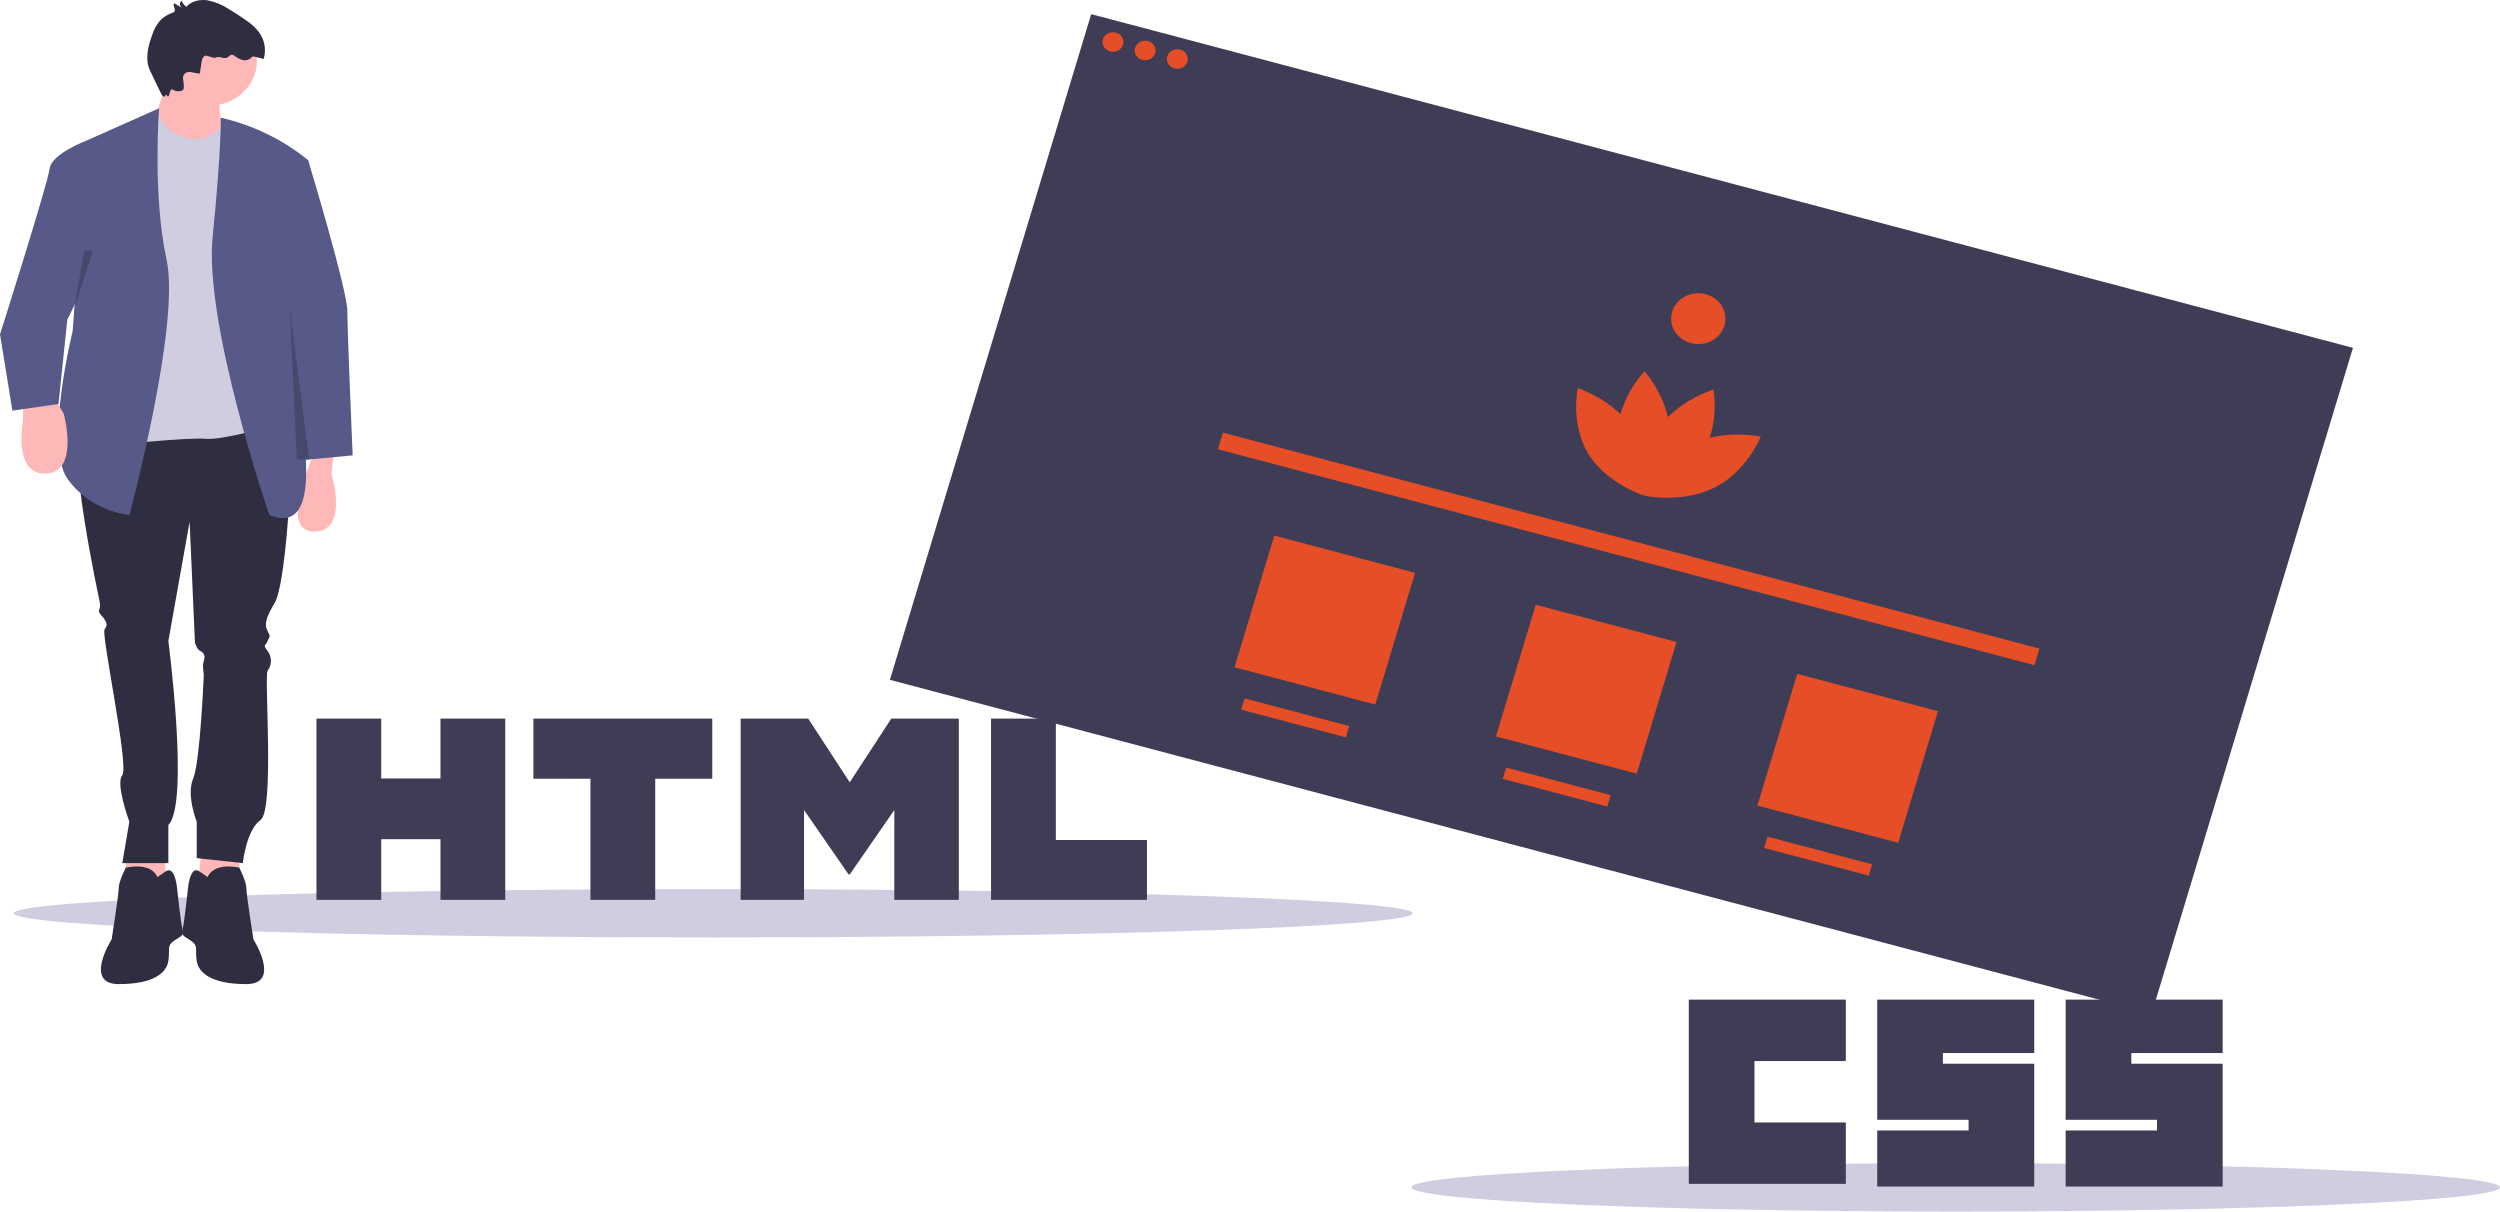 <svg width="650" height="315" viewBox="0 0 650 315" fill="none" xmlns="http://www.w3.org/2000/svg">
<g clip-path="url(#clip0_197_1537)">
<path d="M283.709 3.677L231.377 176.755L559.436 263.519L611.768 90.442L283.709 3.677Z" fill="#3F3D56"/>
<path d="M289.376 13.457C290.877 13.457 292.093 12.32 292.093 10.916C292.093 9.513 290.877 8.375 289.376 8.375C287.876 8.375 286.659 9.513 286.659 10.916C286.659 12.32 287.876 13.457 289.376 13.457Z" fill="#E54E26"/>
<path d="M297.742 15.67C299.243 15.67 300.459 14.532 300.459 13.129C300.459 11.726 299.243 10.588 297.742 10.588C296.242 10.588 295.025 11.726 295.025 13.129C295.025 14.532 296.242 15.67 297.742 15.67Z" fill="#E54E26"/>
<path d="M306.109 17.883C307.609 17.883 308.826 16.745 308.826 15.342C308.826 13.938 307.609 12.801 306.109 12.801C304.608 12.801 303.392 13.938 303.392 15.342C303.392 16.745 304.608 17.883 306.109 17.883Z" fill="#E54E26"/>
<path d="M457.814 113.502C453.422 112.725 448.904 112.825 444.557 113.794C445.822 109.729 446.142 105.457 445.494 101.266C441.017 102.782 436.965 105.227 433.644 108.418C432.601 104.073 430.519 100.006 427.554 96.522C424.655 99.774 422.535 103.57 421.337 107.653C418.176 104.698 414.383 102.4 410.207 100.911C410.207 100.911 408.229 110.323 412.992 118.045C417.232 124.919 425.378 128.136 427.119 128.76L427.16 128.806L427.182 128.783C427.359 128.846 427.458 128.878 427.458 128.878C427.458 128.878 427.495 128.697 427.547 128.374C427.578 128.338 427.61 128.301 427.644 128.261C427.651 128.312 427.658 128.359 427.664 128.405C427.527 128.705 427.458 128.878 427.458 128.878C427.458 128.878 427.56 128.899 427.746 128.932L427.751 128.963L427.812 128.944C429.645 129.264 438.386 130.514 445.847 126.735C454.229 122.489 457.814 113.502 457.814 113.502Z" fill="#E54E26"/>
<path d="M441.555 89.46C445.457 89.46 448.619 86.502 448.619 82.853C448.619 79.204 445.457 76.246 441.555 76.246C437.654 76.246 434.491 79.204 434.491 82.853C434.491 86.502 437.654 89.46 441.555 89.46Z" fill="#E54E26"/>
<path d="M530.254 168.634L317.96 112.487L316.654 116.806L528.948 172.953L530.254 168.634Z" fill="#E54E26"/>
<path d="M367.926 148.94L331.323 139.26L320.973 173.492L357.575 183.173L367.926 148.94Z" fill="#E54E26"/>
<path d="M435.902 166.918L399.3 157.238L388.949 191.47L425.551 201.151L435.902 166.918Z" fill="#E54E26"/>
<path d="M503.878 184.896L467.276 175.216L456.925 209.448L493.528 219.129L503.878 184.896Z" fill="#E54E26"/>
<path d="M350.799 188.775L323.609 181.584L322.722 184.518L349.912 191.709L350.799 188.775Z" fill="#E54E26"/>
<path d="M418.775 206.753L391.585 199.562L390.698 202.496L417.888 209.687L418.775 206.753Z" fill="#E54E26"/>
<path d="M486.751 224.731L459.561 217.54L458.674 220.474L485.864 227.665L486.751 224.731Z" fill="#E54E26"/>
<path d="M185.435 243.736C285.867 243.736 367.284 240.92 367.284 237.448C367.284 233.975 285.867 231.16 185.435 231.16C85.002 231.16 3.586 233.975 3.586 237.448C3.586 240.92 85.002 243.736 185.435 243.736Z" fill="#D0CDE1"/>
<path d="M508.491 315C586.644 315 650 312.185 650 308.712C650 305.239 586.644 302.424 508.491 302.424C430.337 302.424 366.981 305.239 366.981 308.712C366.981 312.185 430.337 315 508.491 315Z" fill="#D0CDE1"/>
<path d="M439.086 259.905H479.911V275.873H456.159V291.841H479.913V307.807H439.086V259.905ZM488.077 259.905H528.903V273.79H505.15V276.567H528.903V308.502H488.078V293.921H511.831V291.145H488.076V259.905H488.077ZM537.069 259.905H577.895V273.79H554.142V276.567H577.895V308.502H537.069V293.921H560.822V291.145H537.07V259.905H537.069Z" fill="#3F3D56"/>
<path d="M82.274 186.844H99.116V202.406H114.522V186.844H131.365V233.97H114.523V218.189H99.117V233.97H82.275V186.844H82.274ZM153.511 202.472H138.687V186.844H185.19V202.472H170.356V233.97H153.514V202.472H153.511ZM192.57 186.844H210.131L220.933 203.403L231.725 186.844H249.293V233.97H232.52V210.612L220.933 227.368H220.643L209.048 210.612V233.97H192.57V186.844ZM257.675 186.844H274.522V218.393H298.206V233.97H257.674V186.844H257.675Z" fill="#3F3D56"/>
<path d="M52.528 219.237L51.146 233.889L62.204 233.027V220.53L52.528 219.237Z" fill="#FFB8B8"/>
<path d="M42.391 219.237L43.773 233.889L32.715 233.027V220.53L42.391 219.237Z" fill="#FFB8B8"/>
<path d="M71.419 106.762C71.419 106.762 75.106 127.447 75.106 130.464C75.106 133.48 73.723 152.872 71.419 156.751C69.115 160.629 68.655 162.353 69.576 164.077C70.498 165.801 70.037 165.37 69.576 166.662C69.115 167.955 68.194 167.524 69.576 169.248C70.141 170.007 70.443 170.909 70.443 171.834C70.443 172.758 70.141 173.661 69.576 174.419C68.655 175.712 71.419 210.618 67.733 213.204C64.047 215.79 63.126 224.408 63.126 224.408L51.145 223.116V213.635C51.145 213.635 48.381 206.74 50.224 202.43C52.067 198.121 52.989 175.281 52.989 175.281C52.989 175.281 52.528 173.127 52.989 171.834C53.449 170.541 52.989 169.679 52.067 169.248C51.145 168.817 50.685 167.093 50.685 167.093L49.302 135.635L43.773 166.662C43.773 166.662 49.302 208.895 43.773 214.497V224.408H31.793L33.636 213.635C33.636 213.635 29.95 203.723 31.793 201.569C33.636 199.414 26.264 164.939 27.185 163.646C28.107 162.353 27.646 161.922 27.185 161.06C26.725 160.198 25.342 159.337 25.803 158.475C26.264 157.613 25.803 155.889 25.803 155.889C25.803 155.889 17.049 115.381 21.195 111.502C25.342 107.624 71.419 106.762 71.419 106.762Z" fill="#2F2E41"/>
<path d="M53.91 228.287C53.91 228.287 54.831 224.154 62.204 225.574C62.204 225.574 64.047 229.149 64.047 230.873C64.047 232.596 65.89 244.232 65.89 244.232C65.89 244.232 73.262 255.867 64.047 255.867C54.831 255.867 51.606 252.851 51.145 249.834C50.685 246.817 51.606 245.956 49.763 244.663C47.92 243.37 46.998 243.37 47.459 241.646C47.92 239.922 48.842 231.304 48.842 231.304C48.842 231.304 49.302 224.839 51.837 226.563L54.371 228.287" fill="#2F2E41"/>
<path d="M41.008 228.287C41.008 228.287 40.087 224.154 32.715 225.574C32.715 225.574 30.872 229.149 30.872 230.873C30.872 232.596 29.029 244.232 29.029 244.232C29.029 244.232 21.656 255.867 30.872 255.867C40.087 255.867 43.312 252.851 43.773 249.834C44.234 246.817 43.312 245.956 45.155 244.663C46.998 243.37 47.92 243.37 47.459 241.646C46.998 239.922 46.077 231.304 46.077 231.304C46.077 231.304 45.616 224.839 43.082 226.563L40.548 228.287" fill="#2F2E41"/>
<path d="M54.371 27.469C61.242 27.469 66.811 22.26 66.811 15.834C66.811 9.408 61.242 4.198 54.371 4.198C47.5 4.198 41.93 9.408 41.93 15.834C41.93 22.26 47.5 27.469 54.371 27.469Z" fill="#FFB8B8"/>
<path d="M44.234 17.558C44.234 17.558 39.165 36.088 38.244 36.519C37.322 36.95 59.439 38.674 59.439 38.674C59.439 38.674 53.91 22.729 59.439 20.143L44.234 17.558Z" fill="#FFB8B8"/>
<path d="M40.997 28.85L40.996 28.848L25.803 38.674L28.568 115.812C28.568 115.812 48.842 113.657 53.449 114.088C58.057 114.519 72.802 110.21 72.802 110.21L66.343 37.726C66.217 36.31 65.553 34.983 64.472 33.984C63.39 32.985 61.963 32.382 60.447 32.282L57.68 32.099C57.68 32.099 54.915 38.501 46.598 35.198C45.196 34.627 43.957 33.755 42.984 32.652C42.011 31.549 41.33 30.246 40.997 28.85Z" fill="#D0CDE1"/>
<path d="M41.364 28.146L22.578 36.519L18.892 86.077C18.892 86.077 11.519 115.812 17.509 124.431C23.499 133.049 33.636 133.911 33.636 133.911C33.636 133.911 46.998 84.353 43.312 67.547C39.626 50.74 41.364 28.146 41.364 28.146Z" fill="#575A89"/>
<path d="M5.99 102.884V109.348C5.99 109.348 3.225 123.569 11.98 123.138C20.735 122.707 16.588 107.624 16.588 107.624L13.823 102.884H5.99Z" fill="#FFB8B8"/>
<path d="M87.085 115.812L86.164 123.138C86.164 123.138 90.772 137.79 82.017 138.221C73.262 138.652 79.617 123.228 79.617 123.228L82.478 114.95L87.085 115.812Z" fill="#FFB8B8"/>
<path d="M57.402 30.593C65.798 32.527 73.578 36.31 80.094 41.625L80.174 41.69L73.723 73.58L72.802 85.215C72.802 85.215 89.85 142.099 70.037 133.911C70.037 133.911 52.988 84.353 55.292 61.514C57.596 38.674 57.402 30.593 57.402 30.593Z" fill="#575A89"/>
<path d="M74.184 41.259C74.645 40.828 80.174 41.858 80.174 41.858C80.174 41.858 90.311 75.303 90.311 80.906C90.311 86.508 91.693 118.397 91.693 118.397L79.53 119.544L69.686 75.237L74.184 41.259Z" fill="#575A89"/>
<path d="M25.803 36.519H22.578C22.578 36.519 13.362 39.967 12.902 43.845C12.441 47.724 0 86.939 0 86.939L3.225 106.762L15.205 105.038L17.509 83.061L29.489 58.928L25.803 36.519Z" fill="#575A89"/>
<path d="M51.954 19.081L52.431 15.971C52.542 15.247 52.996 14.293 53.75 14.491C54.391 14.658 55.788 15.172 56.022 15.017C56.898 14.436 58.224 15.451 59.145 14.936C59.531 14.72 59.783 14.257 60.232 14.226C60.533 14.244 60.816 14.364 61.029 14.564C61.627 15.05 62.332 15.408 63.094 15.613C63.476 15.71 63.879 15.71 64.261 15.613C64.643 15.515 64.99 15.324 65.267 15.059C65.365 14.917 65.496 14.799 65.651 14.714C65.833 14.665 66.028 14.673 66.204 14.738L68.558 15.337C68.904 14.163 68.975 12.933 68.766 11.731C68.557 10.529 68.073 9.384 67.348 8.373C66.393 7.16 65.235 6.1 63.919 5.232C62.462 4.195 60.957 3.22 59.406 2.306C57.762 1.218 55.895 0.458 53.923 0.075C51.938 -0.207 49.716 0.297 48.467 1.768C47.88 1.37 47.438 0.813 47.203 0.171C47.063 0.29 46.953 0.437 46.88 0.6C46.807 0.763 46.774 0.94 46.782 1.117C46.789 1.293 46.839 1.467 46.926 1.624C47.013 1.781 47.136 1.918 47.287 2.026L45.296 0.837C44.736 1.386 45.83 2.383 45.353 2.997C45.209 3.149 45.024 3.262 44.817 3.324C43.736 3.718 42.745 4.301 41.898 5.042C40.825 6.185 40.04 7.539 39.599 9.003C38.413 12.186 37.551 15.836 39.236 18.815C39.427 19.153 41.949 24.728 42.285 24.946C43.421 25.681 42.682 23.902 43.496 24.946C44.134 25.764 44.015 22.632 44.963 23.319C45.335 23.568 45.776 23.711 46.233 23.73C46.69 23.749 47.143 23.644 47.537 23.428C47.93 23.172 47.804 21.756 47.591 20.455C47.551 20.207 47.576 19.954 47.664 19.718C47.753 19.481 47.902 19.268 48.099 19.098C48.295 18.928 48.534 18.805 48.793 18.741C49.052 18.678 49.324 18.674 49.585 18.731C50.766 18.991 51.934 19.213 51.954 19.081Z" fill="#2F2E41"/>
<path opacity="0.2" d="M75.336 80.259L80.404 119.475H77.179L75.336 80.259Z" fill="black"/>
<path opacity="0.2" d="M21.887 65.176L19.324 80.259L24.19 65.176H22.808H21.887Z" fill="black"/>
</g>
<defs>
<clipPath id="clip0_197_1537">
<rect width="650" height="315" fill="white"/>
</clipPath>
</defs>
</svg>
